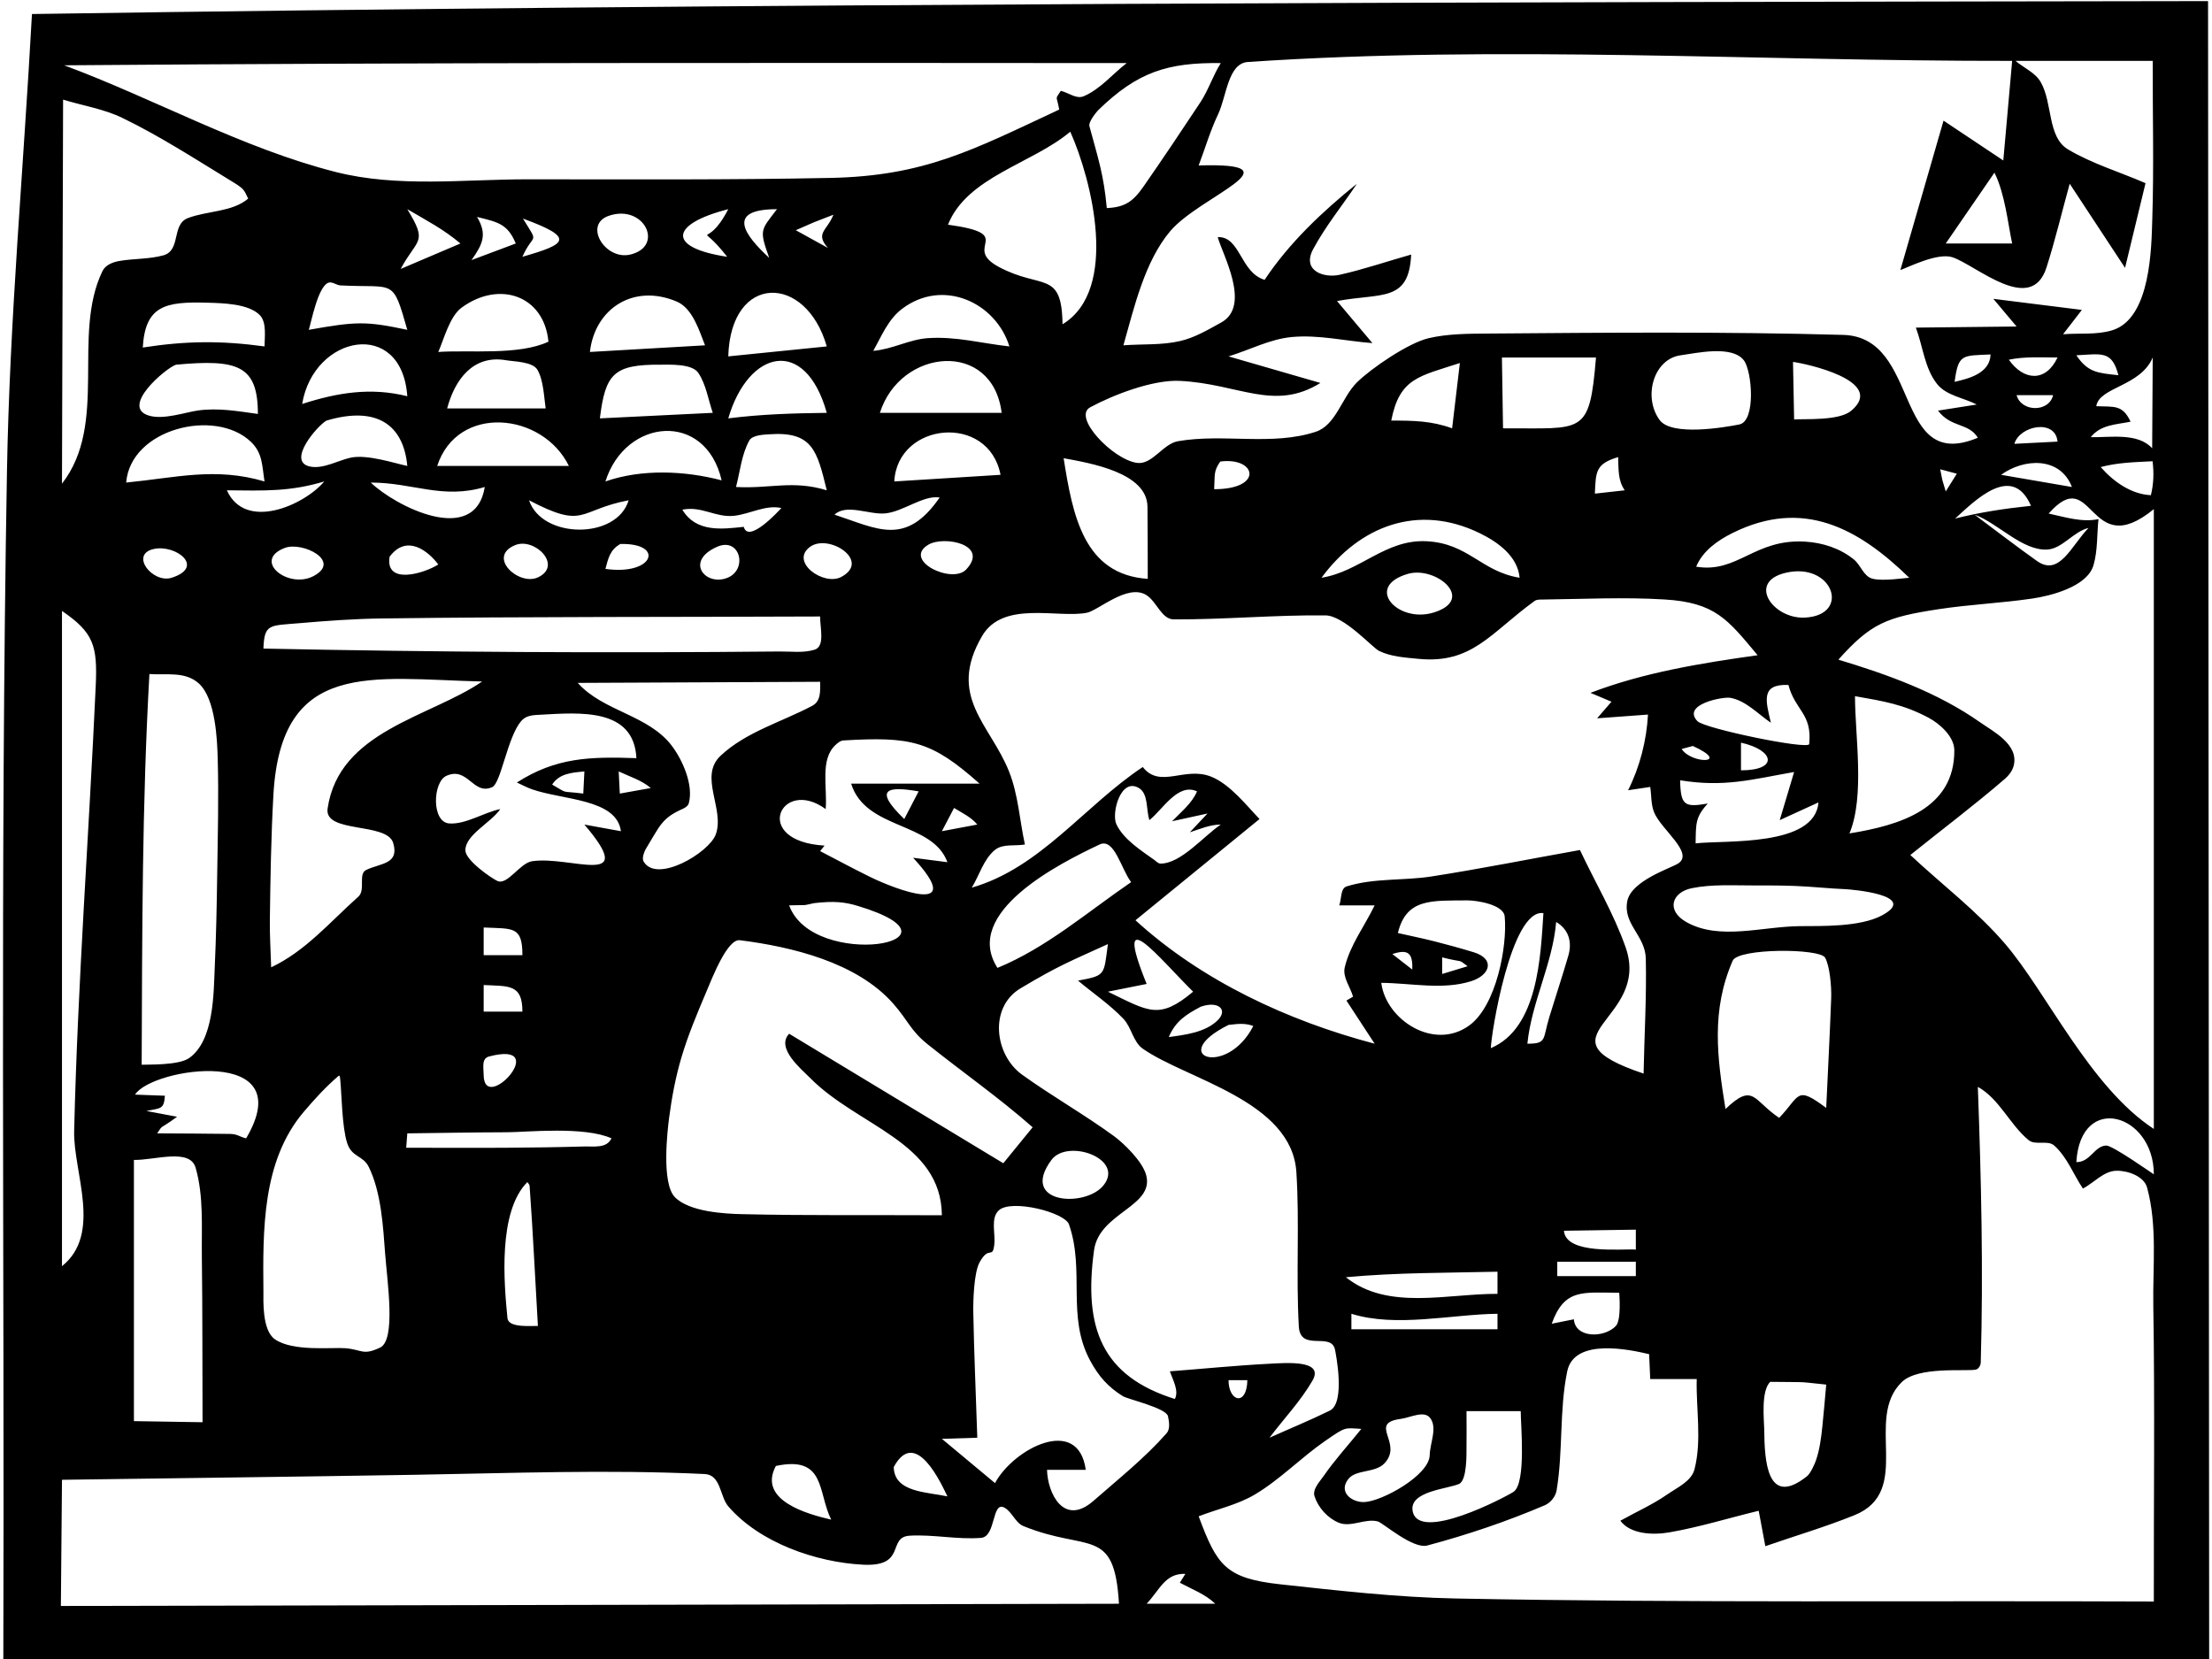 <?xml version="1.0" encoding="UTF-8" standalone="no"?>
<!DOCTYPE svg PUBLIC "-//W3C//DTD SVG 1.1//EN" "http://www.w3.org/Graphics/SVG/1.1/DTD/svg11.dtd">
<!-- Created with Vectornator (http://vectornator.io/) -->
<svg height="100%" stroke-miterlimit="10" style="fill-rule:nonzero;clip-rule:evenodd;stroke-linecap:round;stroke-linejoin:round;" version="1.1" viewBox="0 0 800 600" width="100%" xml:space="preserve" xmlns="http://www.w3.org/2000/svg" xmlns:xlink="http://www.w3.org/1999/xlink">
<defs/>
<clipPath id="ArtboardFrame">
<rect height="600" width="800" x="0" y="0"/>
</clipPath>
<g clip-path="url(#ArtboardFrame)" id="Layer-1">
<path d="M11.562 5.07C8.546 60.275 3.476 115.406 2.514 170.685C0.021 314.047 1.639 457.45 1.201 600.832C400.088 600.632 400.088 600.632 798.975 600.432C798.774 300.416 798.774 300.416 798.574 0.4C536.233 0.797 273.875 1.131 11.562 5.07ZM440.517 41.38C443.644 34.81 444.065 22.906 451.325 22.416C543.249 16.218 635.59 22.149 727.723 22.016C726.122 40.029 726.122 40.029 724.521 58.042C713.713 50.837 713.713 50.837 702.906 43.631C695.1 70.651 695.1 70.651 687.294 97.67C690.492 96.508 700.901 91.246 706.208 93.067C714.914 96.055 734.615 114.089 740.152 96.709C743.329 86.735 745.743 76.535 748.538 66.448C758.546 81.659 758.546 81.659 768.553 96.87C772.255 81.559 772.255 81.559 775.958 66.248C766.618 62.178 756.696 59.244 747.938 54.039C740.397 49.557 742.431 37.248 738.034 29.657C736.048 26.227 731.961 24.563 728.924 22.016C753.742 22.016 753.742 22.016 778.56 22.016C778.506 41.153 779.023 60.3 778.398 79.427C778.082 89.075 777.972 115.164 763.929 119.448C758.238 121.185 752.067 120.407 746.137 120.887C749.539 116.484 749.539 116.484 752.942 112.081C736.93 110.079 736.93 110.079 720.918 108.078C725.122 113.081 725.122 113.081 729.325 118.085C711.111 118.285 711.111 118.285 692.898 118.485C695.454 125.282 696.06 133.181 700.566 138.875C703.909 143.098 710.132 143.828 714.914 146.305C707.909 147.406 707.909 147.406 700.904 148.507C705.707 154.817 711.92 152.795 715.314 158.314C684.505 171.234 694.949 121.922 666.627 121.121C623.747 119.908 580.833 120.303 537.937 120.637C530.861 120.692 523.668 120.703 516.772 122.288C509.318 124.001 495.778 133.319 490.753 138.299C485.244 143.759 483.21 153.74 475.842 156.162C460.04 161.356 442.444 156.713 426.056 159.565C420.542 160.524 416.753 168.172 411.208 167.408C402.474 166.204 387.758 150.824 394.284 147.306C402.54 142.855 416.851 137.259 426.707 137.749C448.093 138.812 460.783 148.903 477.543 138.5C460.932 133.696 460.932 133.696 444.32 128.893C451.954 126.558 459.274 122.622 467.224 121.888C476.921 120.992 486.646 123.355 496.357 124.089C489.952 116.484 489.952 116.484 483.548 108.878C499.776 105.859 509.544 109.434 510.367 92.066C501.761 94.501 493.273 97.404 484.548 99.371C478.768 100.675 470.705 97.914 474.942 90.065C479.441 81.728 485.482 74.32 490.753 66.448C478.246 76.527 466.256 87.819 457.366 101.198C448.538 98.587 448.599 85.406 440.417 85.762C442.059 91.949 452.657 110.574 441.668 116.634C436.93 119.246 432.15 122.097 426.882 123.326C420.179 124.891 413.155 124.369 406.292 124.89C410.183 111.229 413.963 94.553 423.254 83.573C434.019 70.851 470.659 58.696 433.512 59.843C435.847 53.689 437.688 47.323 440.517 41.38ZM407.493 22.816C402.289 26.819 397.933 32.278 391.882 34.825C389.285 35.918 386.403 33.507 383.663 32.849C381.437 36.338 382.127 34.177 383.076 39.629C351.777 54.262 334.383 63.653 300.316 64.346C263.864 65.088 227.397 64.861 190.937 64.847C167.737 64.838 143.874 67.904 121.387 62.195C87.602 53.616 55.875 35.756 23.217 23.617C151.305 22.604 279.401 22.717 407.493 22.816ZM394.015 45.69C393.528 43.888 397.063 39.961 397.173 39.854C411.405 25.992 422.268 22.58 441.518 22.816C438.616 27.427 437.067 32.553 434.112 37.027C427.398 47.194 420.608 57.314 413.66 67.323C409.776 72.918 406.856 74.956 400.288 75.254C399.193 63.167 397.113 57.151 394.015 45.69ZM22.816 36.026C29.955 38.227 37.508 39.377 44.232 42.631C57.887 49.239 70.66 57.546 83.61 65.447C88.39 68.363 88.086 68.428 89.765 71.827C83.934 76.74 75.132 76.167 67.997 78.856C61.895 81.156 65.595 90.579 59.041 92.36C53.877 93.763 48.391 93.484 43.118 94.393C40.889 94.777 38.153 95.784 37.059 98.043C25.821 121.24 39.311 153.204 22.416 174.926C22.616 105.476 22.616 105.476 22.816 36.026ZM387.078 47.634C394.864 65.025 404.871 104.793 384.276 117.284C384.023 97.504 376.731 104.842 361.236 96.533C347.52 89.179 368.326 84.771 342.847 81.258C349.781 63.922 373.222 59.274 387.078 47.634ZM721.319 62.445C725.12 70.047 726.165 80.689 727.723 88.063C715.715 88.063 715.715 88.063 703.706 88.063C712.512 75.254 712.512 75.254 721.319 62.445ZM147.306 75.654C154.4 79.806 160.476 82.949 166.52 88.063C155.712 92.667 155.712 92.667 144.904 97.27C150.976 85.994 154.872 88.084 147.306 75.654ZM263.389 75.654C255.037 91.837 251.688 78.388 262.989 92.867C240.951 89.561 242.385 80.989 263.389 75.654ZM281.002 75.654C275.115 83.392 274.511 82.955 278.2 93.267C269.461 85.2 262.15 75.654 281.002 75.654ZM227.964 92.066C218.917 94.229 210.862 81.276 220.158 78.056C232.921 73.636 240.462 89.078 227.964 92.066ZM301.417 77.656C299.121 83.492 294.694 84.269 299.415 89.665C293.611 86.462 293.611 86.462 287.807 83.26C296.572 79.425 292.04 81.302 301.417 77.656ZM188.936 92.867C192.978 83.772 195.15 88.83 189.136 79.057C208.365 86.073 204.846 88.321 188.936 92.867ZM172.524 78.456C179.954 80.314 183.581 80.89 186.534 88.063C178.528 91.066 178.528 91.066 170.523 94.068C174.544 88.361 176.327 84.794 172.524 78.456ZM118.685 102.274C120.086 101.688 121.623 103.146 123.139 103.224C142.993 104.246 141.876 100.325 147.306 119.286C132.361 116.139 128.961 116.207 111.68 119.286C112.561 116.582 114.931 103.843 118.685 102.274ZM244.776 109.078C250.564 111.543 252.929 119.755 254.983 124.89C234.168 126.091 234.168 126.091 213.353 127.292C215.087 111.689 229.085 102.398 244.776 109.078ZM299.015 125.29C281.202 127.091 281.202 127.091 263.389 128.893C264.23 98.8 291.469 98.88 299.015 125.29ZM326.191 111.736C340.969 100.496 360.139 109.348 365.063 125.29C354.974 124.178 345.871 121.612 335.641 122.288C328.818 122.739 322.875 126.304 315.827 126.891C318.811 121.587 321.192 115.538 326.191 111.736ZM166.92 111.28C180.467 101.339 196.76 106.776 198.355 123.576C187.554 128.617 169.698 126.503 158.514 127.292C160.49 122.845 162.615 114.439 166.92 111.28ZM75.054 109.479C80.24 109.631 90.068 109.754 94.068 114.082C96.52 116.736 95.669 122.141 95.669 125.29C79.997 123.145 67.241 123.263 51.637 125.69C52.53 110.493 59.787 109.03 75.054 109.479ZM147.306 143.303C134.072 139.995 121.954 142.009 109.279 146.105C113.46 121.015 145.319 114.946 147.306 143.303ZM630.716 130.356C633.659 134.261 635.102 152.311 629.052 153.51C623.763 154.56 604.614 157.868 600.232 151.909C594.142 143.628 598.004 129.812 607.837 128.492C613.396 127.746 626.454 124.701 630.716 130.356ZM719.918 128.192C719.692 134.979 712.136 136.911 706.908 138.099C708.293 127.921 709.624 128.675 719.918 128.192ZM766.151 135.698C758.739 134.903 755.111 134.749 750.94 128.492C760.197 128.03 763.783 126.701 766.151 135.698ZM744.135 129.293C739.91 138.271 731.949 137.781 726.523 130.094C732.266 128.884 738.331 129.293 744.135 129.293ZM543.191 129.293C560.203 129.293 560.203 129.293 577.215 129.293C574.843 157.761 572.707 154.766 543.591 154.911C543.391 142.102 543.391 142.102 543.191 129.293ZM778.56 129.293C778.46 145.705 778.46 145.705 778.36 162.117C773.132 156.394 763.212 158.255 756.144 158.114C759.767 153.585 764.958 153.629 770.554 152.51C767.653 146.337 764.762 147.16 758.145 146.906C759.192 139.95 774.126 139.823 778.56 129.293ZM183.082 130.294C185.86 130.783 192.582 130.767 194.34 133.696C196.587 137.441 196.766 143.87 197.342 147.706C179.529 147.706 179.529 147.706 161.716 147.706C164.456 137.432 171.025 128.171 183.082 130.294ZM93.267 149.708C86.04 148.716 78.909 147.431 71.602 148.457C67.057 149.095 59.169 151.907 53.839 150.308C43.389 147.173 59.914 133.153 63.646 131.895C85.917 129.848 93.267 132.056 93.267 149.708ZM362.261 149.307C340.245 149.307 340.245 149.307 318.229 149.307C325.622 125.896 358.973 122.774 362.261 149.307ZM648.466 130.894C652.525 131.382 682.554 137.681 669.489 148.579C665.092 152.247 652.969 151.416 648.867 151.709C648.667 141.302 648.667 141.302 648.466 130.894ZM527.98 131.294C526.579 143.103 526.579 143.103 525.178 154.911C517.781 152.186 511.109 152.109 503.162 152.109C506.168 136.665 513.283 136.109 527.98 131.294ZM238.972 131.895C242.021 131.917 250.302 131.429 252.582 134.897C255.388 139.164 256.134 144.475 257.785 149.307C237.371 150.308 237.371 150.308 216.956 151.309C218.928 135.138 221.986 131.77 238.972 131.895ZM299.015 149.307C286.661 149.469 275.497 149.795 263.389 151.309C270.637 126.547 291.219 121.462 299.015 149.307ZM729.325 142.903C735.929 142.903 735.929 142.903 742.534 142.903C741.082 149.195 731.014 149.096 729.325 142.903ZM147.306 168.521C142.914 167.603 132.773 164.231 126.841 165.519C122.25 166.516 116.826 169.743 112.081 168.721C103.499 166.873 114.955 153.798 118.085 152.109C136.122 146.754 145.919 153.497 147.306 168.521ZM205.748 168.521C181.931 168.521 181.931 168.521 158.114 168.521C165.469 146.023 196.244 149.082 205.748 168.521ZM744.135 159.715C736.33 160.115 736.33 160.115 728.524 160.515C730.439 153.913 743.377 151.379 744.135 159.715ZM90.665 159.715C95.015 163.834 94.744 168.269 95.669 174.125C77.899 168.86 63.611 172.772 45.633 174.526C47.212 155.049 77.79 147.525 90.665 159.715ZM260.988 173.725C247.689 170.225 232.055 169.541 218.957 174.125C226.21 151.159 255.191 148.53 260.988 173.725ZM270.995 159.315C272.129 157.256 276.552 157.186 278.313 157.063C293.849 155.973 295.515 163.003 299.015 177.328C286.699 173.552 278.523 176.812 266.191 176.127C267.665 170.488 268.182 164.419 270.995 159.315ZM361.86 171.724C342.646 172.924 342.646 172.924 323.433 174.125C324.564 152.62 357.554 149.352 361.86 171.724ZM585.221 165.319C585.405 169.56 585.071 173.755 587.623 177.328C582.219 177.928 582.219 177.928 576.815 178.528C577.118 170.331 577.211 167.722 585.221 165.319ZM384.677 165.719C394.386 167.506 414.837 170.926 414.998 183.232C415.113 191.937 415.065 200.644 415.099 209.351C391.989 207.81 387.949 186.446 384.677 165.719ZM439.116 176.927C439.435 171.825 438.807 170.507 441.317 166.92C454.401 165.205 457.148 176.927 439.116 176.927ZM778.51 166.82C779.018 171.087 778.91 174.908 777.897 179.091C770.759 178.762 764.334 174.164 759.746 168.921C765.973 167.261 772.084 167.15 778.51 166.82ZM749.339 176.127C736.53 173.925 736.53 173.925 723.721 171.724C732.006 165.697 745.091 165.082 749.339 176.127ZM701.705 169.722C704.707 170.523 704.707 170.523 707.709 171.323C705.708 174.526 705.708 174.526 703.706 177.728C702.114 172.422 702.778 175.091 701.705 169.722ZM117.284 174.125C109.931 182.799 88.704 192.15 82.059 177.328C95.672 177.461 104.85 177.856 117.284 174.125ZM175.326 176.127C171.763 197.904 142.779 182.928 134.096 174.526C149.376 174.526 159.997 180.697 175.326 176.127ZM734.528 182.932C725.085 183.915 716.25 185.249 707.109 187.535C714.327 180.988 727.766 167.327 734.528 182.932ZM778.96 184.132C778.96 296.213 778.96 296.213 778.96 408.294C755.871 393.19 740.239 358.926 725.172 341.345C714.982 329.456 702.322 319.93 690.897 309.222C702.288 300.049 714.001 291.261 725.071 281.703C726.518 280.454 727.798 278.799 728.274 276.949C730.25 269.268 720.806 264.518 716.215 261.288C700.758 250.412 682.783 243.989 664.878 238.572C676.672 225.367 682.345 223.194 701.117 220.321C712.392 218.595 723.834 218.132 735.116 216.456C741.512 215.505 754.843 212.255 757.135 204.435C758.709 199.062 758.342 193.302 758.946 187.735C753.044 189.024 746.838 187.01 740.933 185.734C757.309 167.124 755.074 203.706 778.96 184.132ZM320.08 185.684C326.6 185.106 333.888 178.989 339.844 179.929C327.526 197.722 317.457 191.273 301.817 186.134C306.059 182.078 314.318 186.194 320.08 185.684ZM191.338 180.93C211.748 191.621 208.876 184.451 227.364 180.93C223.031 195.261 195.998 194.912 191.338 180.93ZM265.591 186.534C271.272 185.884 276.948 182.475 282.603 183.732C281.569 184.846 270.653 196.761 268.993 190.537C261.212 191.356 251.788 192.683 246.777 184.333C253.903 182.907 258.804 187.311 265.591 186.534ZM736.78 202.946C731.818 199.494 718.109 189.13 714.114 186.134C722.608 189.167 731.455 199.344 740.533 198.743C745.871 198.39 749.921 192.239 755.343 190.937C749.045 197.469 744.844 208.556 736.78 202.946ZM626.651 192.739C652.065 180.145 672.012 190.934 690.497 208.95C688.724 209.064 680.989 210.26 677.237 209.301C673.975 208.466 673.036 204.427 670.482 202.346C665.518 198.301 659.179 196.269 652.87 195.891C634.475 194.787 628.457 207.45 613.441 204.947C615.824 199.228 621.182 195.449 626.651 192.739ZM535.122 192.814C541.799 196.062 548.86 201.16 549.595 208.95C535.659 206.721 531.064 196.426 515.771 195.741C500.936 195.077 491.931 206.712 477.944 208.95C491.689 190.252 512.871 181.987 535.122 192.814ZM349.451 205.948C344.329 211.443 326.132 202.601 335.842 196.942C341.414 193.693 357.903 196.882 349.451 205.948ZM194.59 208.8C187.677 212.075 175.943 201.387 186.334 197.142C193.358 194.272 203.652 204.508 194.59 208.8ZM218.957 205.748C220.007 201.812 220.667 198.794 224.361 196.741C240.514 196.341 236.543 208.26 218.957 205.748ZM304.269 208.65C297.87 212.071 285.466 203.153 293.011 197.742C299.77 192.895 315.138 202.839 304.269 208.65ZM113.382 208.35C104.165 213.2 91.049 202.638 103.074 198.143C109.36 195.793 123.759 202.888 113.382 208.35ZM158.514 204.147C153.518 207.359 139.209 211.741 140.901 201.345C147.137 193.024 154.888 199.312 158.514 204.147ZM262.889 209.05C255.034 211.996 247.567 202.919 259.387 197.742C267.691 194.105 270.641 206.143 262.889 209.05ZM62.095 208.95C55.241 211.144 46.728 200.482 55.64 198.543C63.535 196.825 74.347 205.029 62.095 208.95ZM518.573 221.509C505.579 225.57 493.181 212.204 509.166 207.549C519.254 204.611 533.88 216.726 518.573 221.509ZM652.87 223.361C641.321 224.017 631.631 210.465 645.865 207.149C662.904 203.179 669.543 222.412 652.87 223.361ZM364.925 279.001C358.103 261.908 342.415 251.913 355.186 230.026C362.779 217.014 382.599 223.698 393.083 221.609C397.241 220.781 407.732 211.078 414.498 215.155C418.314 217.453 420.051 223.993 424.505 224.011C442.791 224.087 461.059 222.375 479.345 222.56C486.072 222.628 496.307 234.197 498.734 235.394C503.046 237.522 508.085 237.791 512.869 238.271C532.453 240.236 539.091 228.856 554.999 217.356C555.793 216.783 556.91 216.842 557.889 216.831C572.602 216.659 587.346 215.906 602.033 216.806C620.299 217.925 624.806 223.937 635.657 236.97C615.207 239.851 594.498 243.188 575.214 250.58C579.016 252.181 579.016 252.181 582.819 253.783C580.217 256.785 580.217 256.785 577.615 259.787C586.816 259.111 586.816 259.111 596.016 258.436C595.508 267.855 593.055 277.375 588.823 285.806C592.826 285.205 592.826 285.205 596.829 284.605C597.309 287.694 597.052 290.993 598.268 293.874C600.903 300.12 612.632 308.396 607.037 312.225C604.553 313.924 589.963 318.416 588.523 325.934C586.923 334.294 595.043 338.301 595.228 346.699C595.534 360.559 594.694 374.419 594.428 388.279C554.292 374.808 597.3 369.289 587.935 342.621C583.641 330.392 576.919 319.155 571.411 307.421C553.531 310.607 535.717 314.18 517.772 316.978C507.584 318.567 496.888 317.495 487.046 320.575C484.701 321.308 485.248 325.149 484.348 327.435C490.753 327.435 490.753 327.435 497.158 327.435C493.555 334.908 488.258 341.779 486.35 349.852C485.504 353.428 488.351 356.923 489.352 360.459C488.151 361.16 488.151 361.16 486.95 361.86C492.054 369.666 492.054 369.666 497.158 377.471C465.892 369.244 434.677 354.757 410.658 332.827C433.093 314.52 433.093 314.52 455.528 296.213C450.958 291.488 444.922 283.657 438.065 280.902C428.432 277.031 419.565 285.403 413.297 277.4C392.125 291.466 376.294 313.887 351.453 321.031C354.255 316.478 355.709 310.742 359.859 307.371C362.7 305.063 367.064 306.07 370.667 305.42C368.753 296.613 368.266 287.371 364.925 279.001ZM22.416 220.959C33.868 228.767 35.281 233.521 34.625 247.978C32.189 301.691 28.098 355.341 26.819 409.094C26.467 423.895 37.072 446.204 22.416 457.929C22.416 339.444 22.416 339.444 22.416 220.959ZM107.892 225.413C117.939 224.545 128.011 223.802 138.094 223.671C190.93 222.985 243.773 223.197 296.613 222.96C296.551 227.018 298.486 233.76 294.612 234.969C290.563 236.233 286.144 235.578 281.903 235.619C219.693 236.231 157.468 235.858 95.269 234.569C95.579 225.56 97.506 226.31 107.892 225.413ZM54.039 243.775C60.198 244.213 66.935 242.715 71.877 247.153C78.062 252.707 78.553 268.047 78.733 274.225C79.138 288.17 78.755 302.128 78.556 316.077C78.396 327.405 78.171 338.735 77.656 350.052C77.243 359.113 77.441 376.262 68.433 382.651C64.58 385.384 53.252 384.949 51.237 385.077C51.43 337.523 51.37 291.052 54.039 243.775ZM97.595 332.827C97.789 317.749 98.038 302.663 98.871 287.607C101.601 238.25 134.293 245.488 174.375 246.477C155.505 259.399 122.573 264.279 118.485 292.41C117.16 301.53 139.93 297.244 142.202 304.869C144.506 312.602 137.647 312.121 132.445 314.626C129.404 316.091 132.332 321.846 129.593 324.296C119.027 333.75 110.525 343.93 98.07 349.852C97.912 344.177 97.522 338.504 97.595 332.827ZM296.613 246.577C296.613 249.709 297.034 253.534 293.724 255.284C282.597 261.164 269.735 264.728 260.575 273.359C252.638 280.838 262.196 292.63 258.866 301.785C256.447 308.436 237.32 319.758 232.717 311.474C232.078 310.323 233.08 307.838 233.518 307.121C238.83 298.425 239.285 295.917 247.015 292.485C247.899 292.093 248.864 291.418 249.117 290.484C250.893 283.916 246.842 274.865 243.025 269.794C234.517 258.49 218.171 257.351 208.95 246.978C252.782 246.777 252.782 246.777 296.613 246.577ZM646.815 247.728C649.225 256.998 655.455 258.02 654.321 269.094C654.097 271.282 616.452 263.501 613.904 260.825C608.11 254.739 623.164 251.879 625.85 252.382C631.474 253.433 635.729 258.172 640.461 261.388C638.603 253.479 636.679 247.3 646.815 247.728ZM670.883 251.781C681.143 253.578 688.401 254.73 697.502 259.587C701.553 261.749 706.783 266.378 706.808 271.345C706.915 292.494 687.233 298.457 668.881 301.417C674.521 287.88 670.883 266.053 670.883 251.781ZM162.517 297.814C155.98 297.392 156.501 282.836 161.416 280.602C169.218 277.056 171.09 287.789 178.028 284.667C181.182 283.248 183.511 266.616 188.486 260.788C190.318 258.641 192.88 258.63 195.541 258.486C209.596 257.726 229.26 255.902 230.166 274.197C213.433 273.622 201.149 273.899 186.934 283.004C188.752 283.821 190.508 284.795 192.388 285.455C203.574 289.385 223.028 288.86 224.562 300.616C217.957 299.415 217.957 299.415 211.352 298.214C231.25 321.543 206.349 309.387 192.438 311.474C188.032 312.135 183.536 320.223 179.929 318.629C177.784 317.681 168.425 311.197 168.321 307.621C168.156 301.969 177.658 297.519 180.93 292.61C174.938 293.857 168.481 298.199 162.517 297.814ZM302.217 269.394C303.012 268.668 303.945 267.856 305.019 267.793C329.524 266.351 336.839 267.896 354.255 283.404C331.038 283.404 331.038 283.404 307.821 283.404C313.05 300.234 337.251 297.057 342.646 311.824C336.442 311.024 336.442 311.024 330.238 310.223C349.832 331.443 324.425 321.948 314.426 317.028C308.429 314.077 302.551 310.89 296.613 307.821C297.414 306.821 297.414 306.821 298.214 305.82C271.406 304.268 282.465 280.808 298.615 292.61C299.296 284.809 296.434 274.674 302.217 269.394ZM629.653 268.593C641.767 271.285 643.347 278.6 629.653 278.6C629.653 273.597 629.653 273.597 629.653 268.593ZM608.187 270.882C610.214 270.338 610.214 270.338 612.24 269.794C626.31 276.215 611.897 276.499 608.187 270.882ZM648.867 279.201C646.265 287.907 646.265 287.907 643.663 296.613C650.668 293.411 650.668 293.411 657.673 290.209C656.38 306.409 623.792 303.772 613.241 305.019C613.38 297.874 613.098 295.568 617.644 290.609C609.247 292.045 607.839 291.376 607.637 282.203C623.673 284.789 633.356 281.938 648.867 279.201ZM211.352 279.001C211.152 283.004 211.152 283.004 210.952 287.006C202.233 285.909 205.882 287.301 199.694 283.754C202.279 279.742 206.757 279.431 211.352 279.001ZM223.761 279.001C227.703 280.856 232.062 282.17 235.369 285.005C229.765 286.006 229.765 286.006 224.161 287.006C223.961 283.004 223.961 283.004 223.761 279.001ZM419.702 312.325C418.849 312.318 418.192 311.521 417.5 311.024C412.874 307.699 406.317 303.607 403.74 298.064C401.903 294.11 405.297 281.064 411.896 285.005C415.392 287.093 414.441 292.741 415.699 296.613C420.517 292.781 426.012 283.021 432.911 286.206C431.197 290.435 426.983 293.807 423.905 297.014C430.309 295.613 430.309 295.613 436.714 294.212C433.512 297.614 433.512 297.614 430.309 301.016C433.971 299.824 437.667 298.214 441.518 298.214C435.413 302.284 427.105 312.386 419.702 312.325ZM332.239 286.206C329.637 291.209 329.637 291.209 327.035 296.213C315.447 285.039 321.374 284.35 332.239 286.206ZM345.048 292.21C347.979 294.018 351.274 295.549 353.454 298.214C347.05 299.415 347.05 299.415 340.645 300.616C342.847 296.413 342.847 296.413 345.048 292.21ZM397.686 305.42C403.04 302.895 405.47 314.349 409.094 319.029C393.298 329.852 378.457 342.771 360.747 350.052C347.895 330.059 383.055 312.317 397.686 305.42ZM634.056 320.23C639.227 320.222 644.401 320.221 649.567 320.43C655.512 320.671 661.435 321.336 667.38 321.581C669.446 321.667 694.302 323.7 680.69 331.038C672.752 335.317 658.827 334.885 650.956 334.953C637.326 335.072 622.03 340.161 610.089 333.59C602.423 329.371 604.584 322.71 611.84 321.231C619.104 319.751 626.643 320.243 634.056 320.23ZM530.582 325.634C533.844 325.597 543.778 327.083 544.191 331.438C545.212 342.19 541.158 363.757 531.382 370.867C518.596 380.166 501.21 368.796 499.559 355.456C510.389 355.546 521.714 358.119 532.045 354.868C538.928 352.702 540.87 346.797 532.958 344.385C528.264 342.954 523.53 341.65 518.773 340.445C514.396 339.336 509.967 338.443 505.564 337.443C508.601 324.785 517.844 325.778 530.582 325.634ZM310.223 327.636C353.811 340.791 294.052 351.215 285.405 327.435C292.598 327.205 289.622 327.68 294.412 326.635C301.866 325.76 305.757 326.288 310.223 327.636ZM558.201 330.238C557.172 346.018 556.234 371.853 539.188 379.073C539.188 374.534 546.436 328.557 558.201 330.238ZM562.805 333.44C567.172 336.031 568.717 340.452 567.208 345.649C565.056 353.06 562.606 360.383 560.353 367.764C557.879 375.872 559.552 377.471 552.397 377.471C553.898 362.468 561.551 348.489 562.805 333.44ZM174.926 335.441C185.577 335.938 188.936 334.875 188.936 345.448C181.931 345.448 181.931 345.448 174.926 345.448C174.926 340.445 174.926 340.445 174.926 335.441ZM431.51 358.658C419.165 368.999 415.452 365.794 400.688 358.658C407.693 357.257 407.693 357.257 414.698 355.856C402.162 324.898 419.022 346.331 431.51 358.658ZM268.241 439.112C262.251 438.971 249.331 438.336 244.088 432.975C239.136 427.913 241.42 408.644 241.999 404.228C242.959 396.912 244.327 389.615 246.415 382.538C248.803 374.442 252.096 366.632 255.384 358.858C257.705 353.368 263.081 339.475 267.592 340.045C286.281 342.403 309.911 348.023 323.082 363.011C328.455 369.125 329.318 372.741 335.466 377.659C348.074 387.745 361.356 397.017 373.469 407.693C368.165 414.198 368.165 414.198 362.861 420.703C324.133 397.286 324.133 397.286 285.405 373.869C280.486 379.04 289.791 386.618 293.011 389.88C310.261 407.359 340.389 412.99 340.645 439.516C316.51 439.381 292.369 439.679 268.241 439.112ZM395.685 452.125C397.567 438.456 417.839 436.362 414.473 424.793C413.024 419.812 406.252 413.349 402.89 410.896C392.127 403.044 380.48 396.461 369.666 388.68C359.685 381.498 357.591 364.322 369.065 357.457C382.905 349.177 386.954 347.724 400.688 341.446C399.173 352.726 399.983 352.784 389.88 354.655C395.351 359.258 401.365 363.285 406.292 368.465C409.251 371.576 409.785 376.803 413.297 379.273C429.037 390.341 467.186 398.046 468.85 423.892C470.046 442.474 468.672 461.156 469.738 479.745C470.274 489.097 481.48 481.504 482.827 488.159C483.136 489.684 486.654 507.365 480.946 510.167C473.789 513.68 466.402 516.705 459.13 519.974C464.309 513.094 470.356 506.789 474.666 499.334C479.076 491.706 465.116 492.905 458.855 493.23C446.92 493.848 435.021 495.048 423.104 495.957C424.188 499.168 426.454 502.949 424.906 505.964C398.605 497.721 391.787 480.424 395.685 452.125ZM626.651 347.45C628.646 342.873 658.128 342.918 660.071 346.353C661.783 349.381 662.425 356.92 662.276 360.96C661.79 374.207 661.075 387.445 660.475 400.688C649.446 392.505 651.218 396.183 643.463 404.291C634.027 398 634.241 391.35 624.049 401.088C621.005 382.339 618.814 365.422 626.651 347.45ZM510.767 350.652C507.165 347.85 507.165 347.85 503.562 345.048C509.309 343.132 510.99 344.715 510.767 350.652ZM521.575 346.249C529.735 348.33 526.972 346.621 530.782 349.451C526.178 350.852 526.178 350.852 521.575 352.253C521.575 349.251 521.575 349.251 521.575 346.249ZM174.926 356.256C184.161 356.695 188.936 355.92 188.936 365.863C181.931 365.863 181.931 365.863 174.926 365.863C174.926 361.06 174.926 361.06 174.926 356.256ZM440.317 369.065C435.798 373.425 428.57 374.27 422.704 375.07C425.179 369.295 428.815 366.994 434.312 364.062C440.823 361.856 444.23 365.29 440.317 369.065ZM453.276 371.067C443.593 389.949 421.733 381.96 444.32 370.667C449.038 370.064 450.851 370.221 453.276 371.067ZM174.926 388.88C174.883 385.877 174.1 382.811 176.927 382.075C199.832 376.109 175.129 403.184 174.926 388.88ZM89.014 411.696C86.606 411.134 85.916 410.137 83.16 410.095C74.388 409.96 65.614 409.962 56.841 409.895C59.19 406.371 57.306 408.865 64.046 403.89C58.492 402.846 58.492 402.846 52.938 401.801C58.039 400.709 59.305 401.355 59.643 396.285C54.239 396.085 54.239 396.085 48.835 395.885C54.947 386.105 108.936 378.022 89.014 411.696ZM122.488 389.08C122.971 388.67 123.026 390.251 123.089 390.881C123.578 395.771 123.685 407.51 125.53 413.321C127.231 418.678 131.269 417.723 133.408 422.116C137.892 431.323 138.558 443.634 139.3 453.526C140.044 463.449 143.263 484.592 137.499 487.351C131.201 490.364 131.021 488.098 124.89 487.601C120.083 487.211 105.912 488.926 99.383 484.34C94.716 481.062 95.292 470.075 95.269 467.336C95.075 444.994 94.692 419.933 109.879 402.089C113.793 397.49 117.883 392.987 122.488 389.08ZM670.682 547.994C692.121 539.332 674.059 513.191 687.795 499.86C693.742 494.087 710.619 496.05 714.514 495.356C715.548 495.172 716.333 493.853 716.363 492.803C717.321 459.575 716.53 426.302 715.314 393.083C723.082 397.368 726.837 406.698 733.678 412.347C736.109 414.354 740.582 412.198 742.934 414.298C747.589 418.452 749.856 424.68 753.317 429.872C757.361 427.72 760.87 423.489 765.451 423.417C769.664 423.351 775.421 425.441 776.528 429.507C780.285 443.298 778.54 458.036 778.773 472.327C779.351 507.952 778.898 543.587 778.96 579.217C694.77 578.849 610.564 579.771 526.389 578.114C505.233 577.697 484.152 575.279 463.116 572.997C443.251 570.841 440.115 566.155 433.512 548.394C440.3 545.759 447.621 544.217 453.876 540.489C463.033 535.031 470.533 527.153 479.307 521.1C486.923 515.846 486.155 516.424 492.354 516.772C487.813 522.442 482.87 527.813 478.732 533.784C477.192 536.005 474.588 538.621 475.429 541.189C476.781 545.317 480.247 549.148 484.286 550.746C488.635 552.468 493.786 549.053 498.308 550.246C500.07 550.71 511.003 560.332 516.184 558.952C530.647 555.099 544.898 550.28 558.668 544.412C560.784 543.51 562.586 541.281 562.967 539.013C565.354 524.803 563.895 510.068 566.808 495.957C569.344 483.668 589.661 488.158 596.429 489.752C596.629 494.255 596.629 494.255 596.829 498.759C605.235 498.759 605.235 498.759 613.641 498.759C613.374 509.633 615.532 520.843 612.841 531.382C611.734 535.716 606.659 537.938 602.984 540.489C597.659 544.184 591.676 546.827 586.021 549.996C589.629 554.851 597.711 555.241 603.672 554.211C614.615 552.32 625.262 548.999 636.057 546.393C637.258 552.798 637.258 552.798 638.459 559.202C649.2 555.466 660.138 552.254 670.682 547.994ZM778.96 424.705C778.346 424.359 763.989 414.207 761.748 414.298C757.387 414.475 756.104 420.302 750.94 420.302C752.427 394.975 778.96 402.723 778.96 424.705ZM183.332 409.495C190.484 409.477 211.288 407.252 221.159 411.696C219.325 415.43 215.003 414.529 210.902 414.648C201.714 414.916 192.523 415.034 183.332 415.099C171.19 415.184 159.048 415.099 146.906 415.099C147.106 412.497 147.106 412.497 147.306 409.895C159.315 409.761 171.323 409.523 183.332 409.495ZM399.087 428.708C392.521 436.889 368.487 435.405 380.273 419.502C386.07 411.681 406.878 419.001 399.087 428.708ZM48.435 419.502C55.931 419.658 68.679 415.123 70.751 422.329C73.719 432.653 72.865 443.735 73.002 454.477C73.257 474.44 73.169 494.406 73.253 514.37C60.844 514.17 60.844 514.17 48.435 513.97C48.435 466.736 48.435 466.736 48.435 419.502ZM183.532 476.743C182.289 464.158 180.013 438.231 190.737 427.507C191.004 427.974 191.499 428.372 191.538 428.908C192.77 445.772 193.539 462.666 194.54 479.545C192.415 479.448 183.892 480.389 183.532 476.743ZM352.003 474.441C351.939 470.877 352.187 460.374 354.261 456.572C357.708 450.253 358.936 455.525 359.584 450.236C360.095 446.056 358.138 440.541 361.26 437.715C365.828 433.58 385.091 438.457 386.611 442.817C392.484 459.66 385.602 476.151 394.334 492.204C397.321 497.697 400.702 501.596 406.042 504.913C407.979 506.116 421.809 509.182 422.429 512.231C422.838 514.244 423.262 516.832 421.903 518.373C413.973 527.367 404.502 534.885 395.484 542.79C384.655 552.285 378.842 539.885 378.672 531.582C385.677 531.582 385.677 531.582 392.682 531.582C389.964 511.646 366.494 523.974 359.859 536.386C350.252 528.38 350.252 528.38 340.645 520.374C347.05 520.174 347.05 520.174 353.454 519.974C352.971 504.796 352.276 489.624 352.003 474.441ZM591.625 444.72C591.625 448.322 591.625 448.322 591.625 451.925C586.192 451.591 566.369 453.824 565.607 445.12C578.616 444.92 578.616 444.92 591.625 444.72ZM563.205 456.328C567.942 456.328 586.889 456.328 591.625 456.328C591.625 457.195 591.625 460.665 591.625 461.532C586.889 461.532 567.942 461.532 563.205 461.532C563.205 460.665 563.205 457.195 563.205 456.328ZM541.59 459.931C541.59 463.934 541.59 463.934 541.59 467.937C523.333 467.862 501.913 474.062 486.75 461.932C504.898 460.22 523.44 460.363 541.59 459.931ZM585.621 467.536C585.616 467.873 586.479 477.368 584.383 479.57C580.224 483.938 569.741 484.053 569.209 477.143C565.206 477.944 565.206 477.944 561.204 478.744C565.823 465.811 572.611 467.536 585.621 467.536ZM488.752 475.142C504.965 480.209 524.876 475.34 541.59 475.142C541.59 477.944 541.59 477.944 541.59 480.746C515.171 480.746 515.171 480.746 488.752 480.746C488.752 477.944 488.752 477.944 488.752 475.142ZM660.475 500.76C660.008 505.83 659.61 510.908 659.074 515.971C658.636 520.107 658.111 524.325 656.722 528.28C656.332 529.392 654.863 532.849 653.472 533.948C638.934 545.435 638.161 528.013 638.059 516.972C638.03 513.845 636.775 502.942 640.26 499.759C654.215 499.972 648.608 499.498 660.475 500.76ZM444.32 499.159C447.722 499.159 447.722 499.159 451.124 499.159C450.946 508.708 444.32 506.982 444.32 499.159ZM547.402 539.53C544.973 541.186 512.596 558.353 510.867 546.255C509.873 539.296 523.632 538.483 527.68 536.686C530.64 535.372 530.354 525.517 530.381 523.777C530.451 519.307 530.381 514.837 530.381 510.367C540.189 510.367 540.189 510.367 549.996 510.367C549.951 515.031 552.065 536.35 547.402 539.53ZM517.172 512.769C519.988 516.283 517.184 521.777 517.072 526.279C516.889 533.605 499.809 542.976 493.455 543.241C488.867 543.432 483.81 539.574 487.751 534.785C490.545 531.388 497.419 532.786 500.76 529.181C507.59 521.812 494.653 514.749 506.564 513.169C510.072 512.704 514.959 510.008 517.172 512.769ZM342.646 541.189C335.142 539.565 323.412 539.761 323.232 530.582C331.149 515.857 340.565 536.922 342.646 541.189ZM300.616 549.595C292.19 547.651 273.897 542.676 280.602 530.181C298.706 526.339 295.628 539.618 300.616 549.595ZM149.708 533.384C184.77 532.803 219.882 531.424 254.908 533.108C260.731 533.388 260.367 541.289 263.389 544.792C274.77 557.981 295.2 565.051 312.162 565.894C328.102 566.688 320.696 555.877 329.037 555.399C337.616 554.908 346.238 556.862 354.805 556.194C360.336 555.763 358.592 542.527 363.386 545.33C366.113 546.924 367.239 550.761 370.166 551.947C393.67 561.467 403.033 551.824 404.691 580.017C213.353 580.417 213.353 580.417 22.016 580.818C22.216 558.001 22.216 558.001 22.416 535.185C64.847 534.584 107.279 534.086 149.708 533.384ZM428.708 569.209C427.708 570.811 427.708 570.811 426.707 572.412C431.076 574.772 435.95 576.562 439.516 580.017C427.107 580.017 427.107 580.017 414.698 580.017C419.499 574.934 421.371 568.935 428.708 569.209Z" fill="#000000" fill-rule="nonzero" opacity="1" stroke="none"/>
</g>
</svg>
